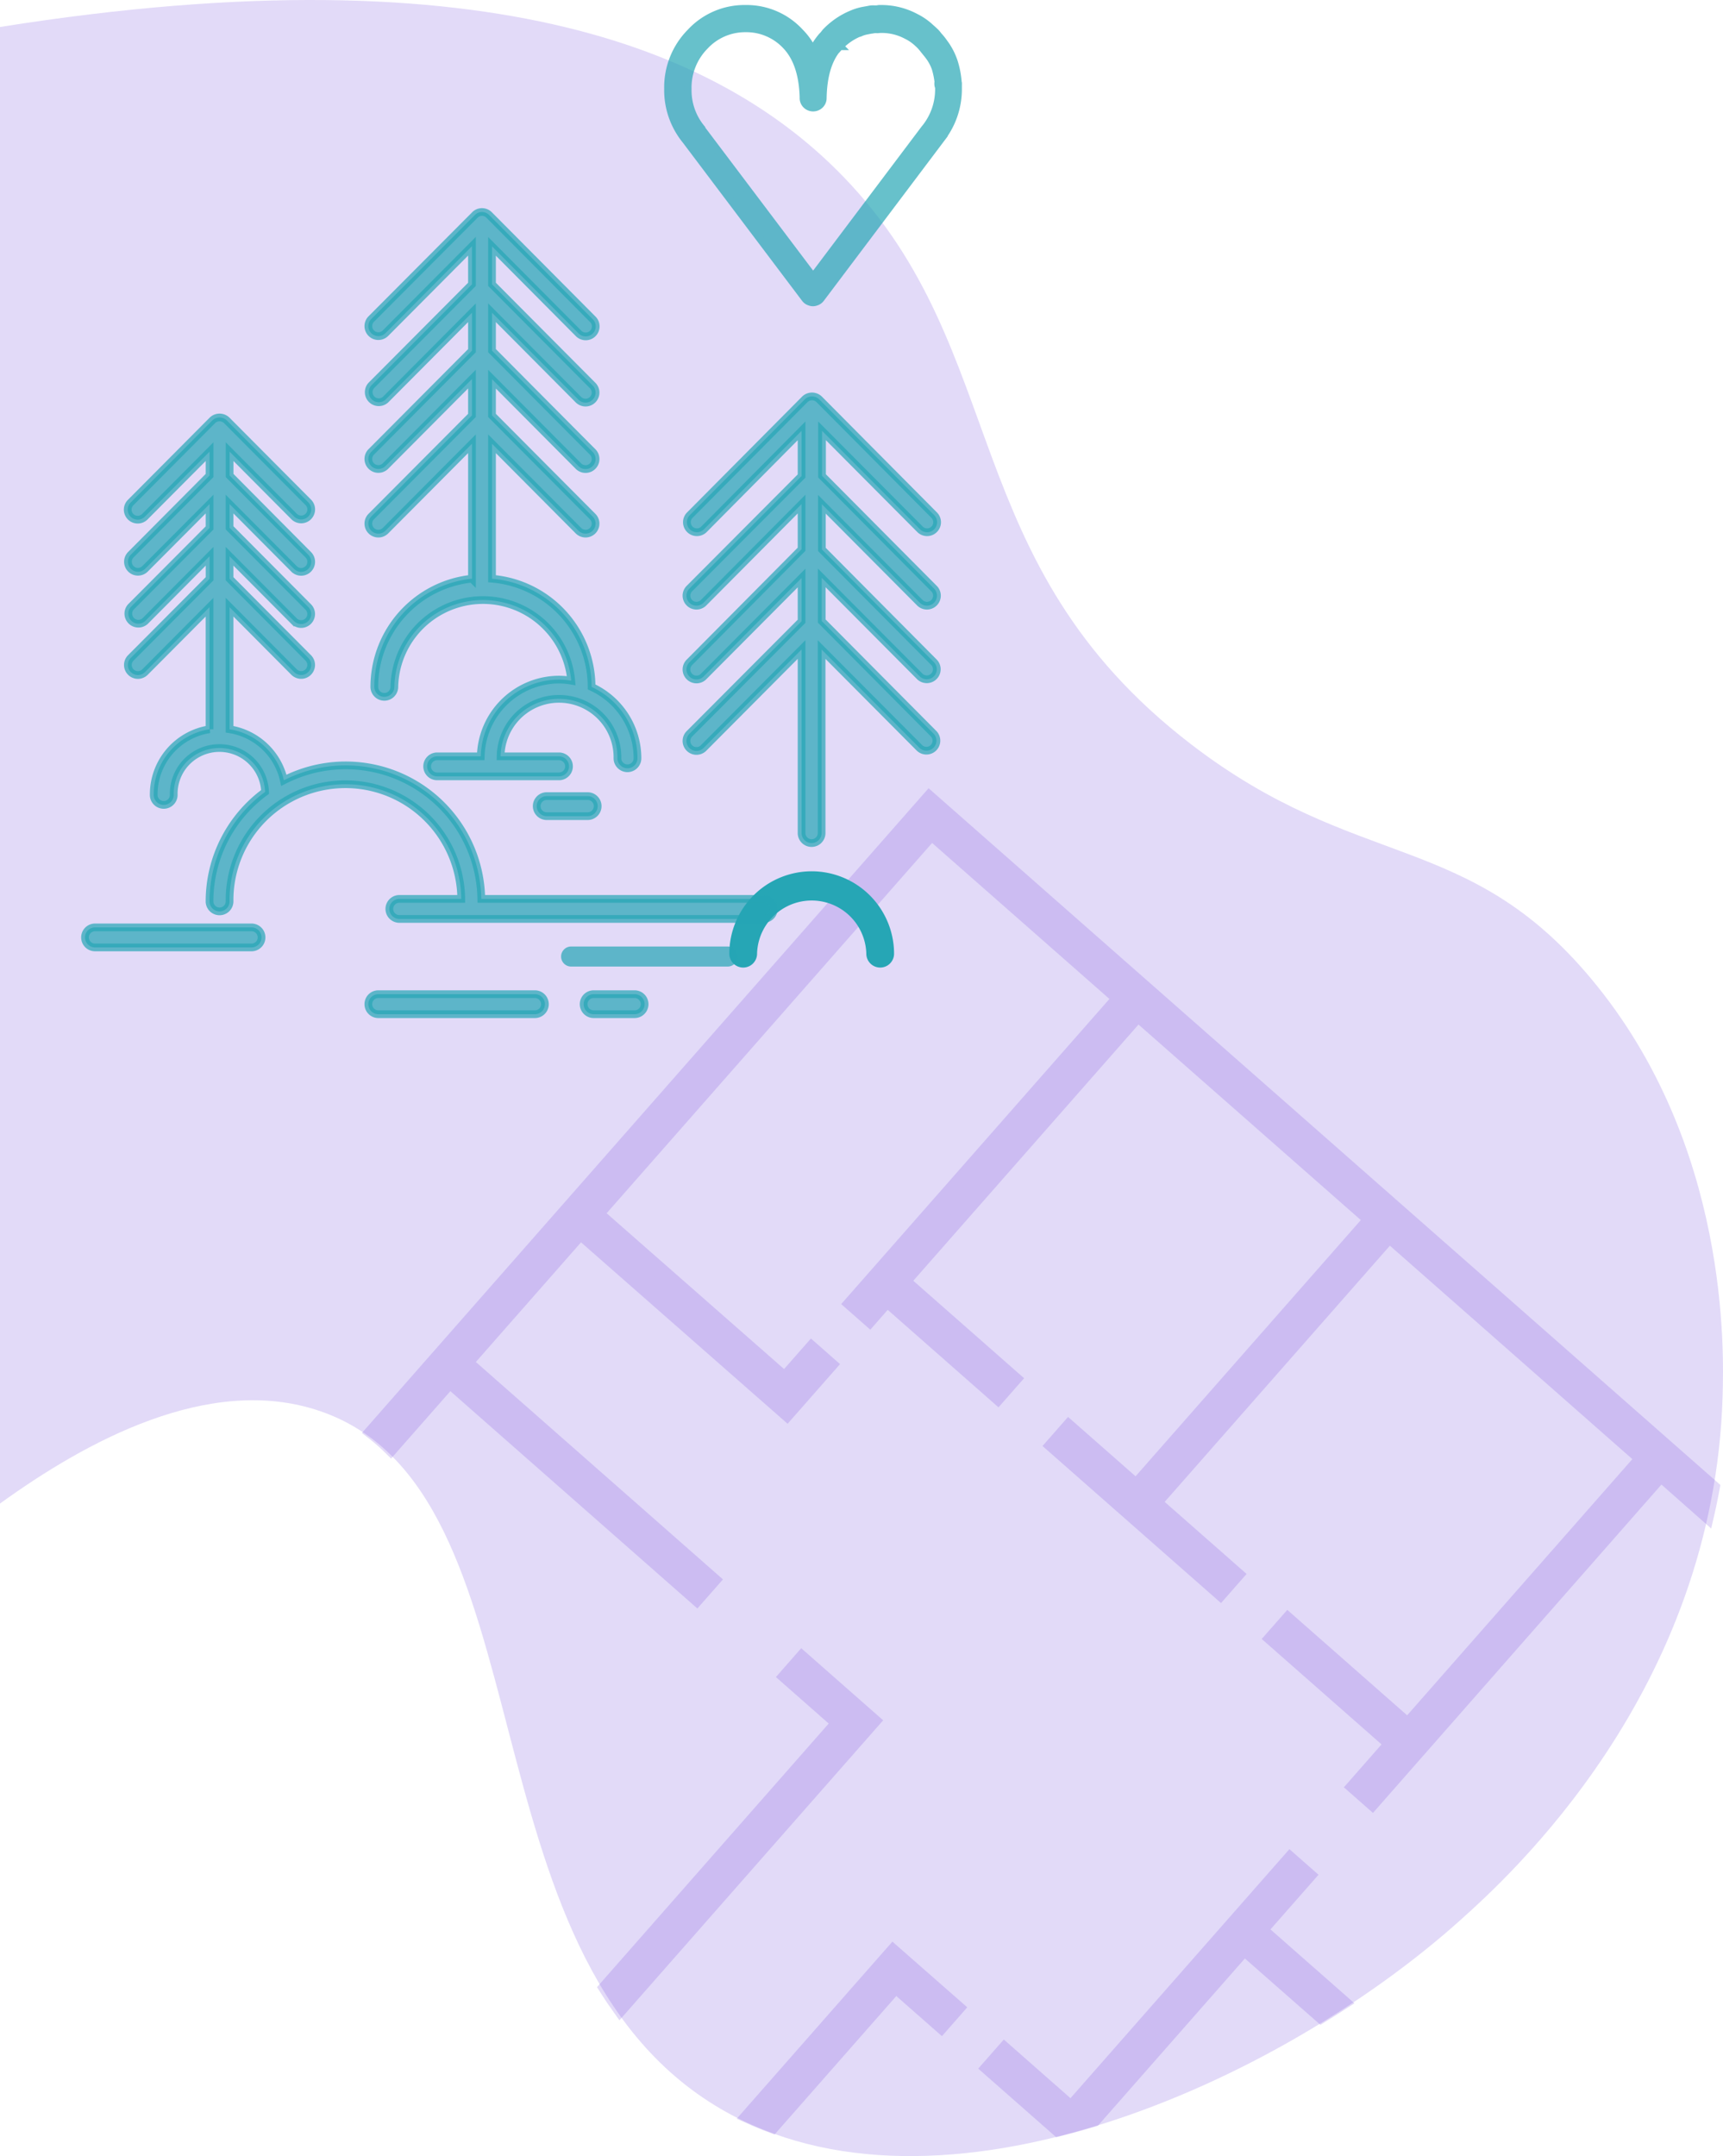 <svg xmlns="http://www.w3.org/2000/svg" viewBox="0 0 447.1 559.27"><defs><style>.cls-1,.cls-5{fill:#7147dd;}.cls-1,.cls-4{opacity:0.2;}.cls-2,.cls-7,.cls-8{opacity:0.7;}.cls-3,.cls-7,.cls-8{fill:#26a6b5;}.cls-3,.cls-7{stroke:#26a6b5;stroke-width:2px;}.cls-3,.cls-6,.cls-7{stroke-miterlimit:10;}.cls-6{fill:none;stroke:#7147dd;stroke-width:4px;}</style></defs><title>mop</title><g id="Layer_2" data-name="Layer 2"><g id="Layer_1-2" data-name="Layer 1"><path class="cls-1" d="M.25,9.25c129.37-20.55,188.79,7.67,219,39,43.75,45.37,28.85,100,90,147,43.15,33.17,71.68,22.2,104,61,35.84,43,34.32,96.81,34,108-2.18,76.9-55.81,125.05-68,136-47.33,42.49-135.55,82-192,49-68.7-40.19-43.32-160.32-104-181-28.69-9.78-60.86,8-83,24" transform="translate(-0.25 -2.25)"/><g class="cls-2"><g id="a"><path class="cls-3" d="M243.75,11.55a7.78,7.78,0,0,0-.75-.9c-.42-.41-.83-.79-1.25-1.15a16.3,16.3,0,0,0-3.95-2.75l0,0a18.84,18.84,0,0,0-9-2.2h-.45l-.6.1h-.45a9.25,9.25,0,0,0-1,0l-.6.1h.05l-1.65.3a14.3,14.3,0,0,0-2.85.9,19.87,19.87,0,0,0-6.75,4.65v0l-.55.7c-.19.19-.39.41-.6.65h0a17.71,17.71,0,0,0-2.2,3.4,17.12,17.12,0,0,0-3.3-4.7h0a18.81,18.81,0,0,0-14.15-6.1,19.08,19.08,0,0,0-14.25,6.1h0a20.24,20.24,0,0,0-5.85,14.65,20.52,20.52,0,0,0,4.6,13.3l31,41.1a2.37,2.37,0,0,0,1.25.85,2.15,2.15,0,0,0,1.5,0,2.37,2.37,0,0,0,1.25-.85l31-41.15-.05,0a20.77,20.77,0,0,0,4.7-13.3V24.3a4.16,4.16,0,0,0,0-.5.84.84,0,0,0-.05-.2,23.26,23.26,0,0,0-1-5.25l-.05-.05v-.1a17.37,17.37,0,0,0-2.4-4.65l.05.1a15,15,0,0,0-1.65-2.1M243,19.9a20.13,20.13,0,0,1,.75,3.6,2.32,2.32,0,0,0,.15,1.4v.45a15.93,15.93,0,0,1-3.6,10.2l-.05.05-29,38.5L182.2,35.6a.31.31,0,0,1,0-.1,15.5,15.5,0,0,1-3.5-10.15A15.38,15.38,0,0,1,183.1,14.2v0A14.3,14.3,0,0,1,193.75,9.6a14.09,14.09,0,0,1,10.55,4.55v0q4.17,4.44,4.45,13.2v.3a2.43,2.43,0,0,0,.7,1.75,2.53,2.53,0,0,0,3.55.05,2.4,2.4,0,0,0,.75-1.75V27.7q.15-8.16,3.5-12.5l.05,0a3.27,3.27,0,0,0,.3-.35,1,1,0,0,0,.25-.3l.25-.3.05,0a15.08,15.08,0,0,1,5-3.45.33.33,0,0,0,.15,0,7.84,7.84,0,0,1,1.85-.6l1.3-.25a.09.09,0,0,0,.1,0l.6-.1a.17.17,0,0,0,.1,0h.55a.7.7,0,0,0,.25,0l.65-.05h.1a13.74,13.74,0,0,1,6.7,1.6.23.23,0,0,1,.1.05,11.62,11.62,0,0,1,2.8,1.95c.35.31.7.64,1,1a2.5,2.5,0,0,1,.35.4c.11.16.21.29.3.4a9,9,0,0,1,1.15,1.4.17.17,0,0,1,.05.1A11.91,11.91,0,0,1,243,19.9Z" transform="translate(-0.25 -2.25)"/></g></g><g class="cls-4"><path class="cls-5" d="M241.39,209.53,444.5,388.13q-.64,3.47-1.41,6.82L431.2,384.5l-74.86,85.13-4.55-4,9.78-11.13-31.1-27.35,4-4.54L365.57,450l61.08-69.47-65.92-58-4.54-4L295.5,265.18l-61.08,69.46,28.75,25.28-4,4.55-28.75-25.29-4.52,5.15-4.55-4L291,261.18l-49-43.1-87.1,99-4,4.54-29.93,34-4,4.55-15.29,17.38a52.19,52.19,0,0,0-4.57-4Z" transform="translate(-0.25 -2.25)"/><polygon class="cls-5" points="360.48 320.29 299.4 389.75 320.66 408.44 316.66 412.99 273.34 374.89 277.33 370.35 294.85 385.75 355.94 316.29 360.48 320.29"/><path class="cls-5" d="M327.1,502.89l21.31,18.74q-2.64,1.7-5.34,3.36l-20-17.56L284,551.89q-4.58,1.38-9.15,2.53l-17.95-15.78,4-4.55,17.3,15.22L335,484.71l4.55,4Z" transform="translate(-0.25 -2.25)"/><path class="cls-5" d="M248.41,523.1l-3.93,4.48-11.84-10.41-32,36.38c-2-.74-4-1.55-5.92-2.44L232,508.7Z" transform="translate(-0.25 -2.25)"/><path class="cls-5" d="M226.6,448.65l-65.46,74.43c-1.21-1.69-2.37-3.43-3.49-5.2l60.46-68.75-13.7-12.06,3.93-4.48Z" transform="translate(-0.25 -2.25)"/><polygon class="cls-5" points="215.16 354.01 204.19 366.48 150.59 319.42 154.59 314.88 203.64 357.93 210.61 350.01 215.16 354.01"/><rect class="cls-5" x="147.95" y="343.48" width="6.05" height="85.39" transform="translate(-238.99 242.34) rotate(-48.68)"/><path class="cls-6" d="M360.73,322.54l65.92,58L365.57,450l-31.1-27.35-4,4.54,31.1,27.35-9.78,11.13,4.55,4L431.2,384.5,443.09,395q.77-3.36,1.41-6.82L241.39,209.53,97.06,373.67a52.19,52.19,0,0,1,4.57,4l15.29-17.38" transform="translate(-0.25 -2.25)"/><polyline class="cls-6" points="154.59 314.88 241.69 215.83 290.71 258.93 221.1 338.08 225.65 342.08 230.17 336.93 258.92 362.22 262.92 357.67 234.17 332.39 295.25 262.93 355.94 316.29"/><line class="cls-6" x1="120.66" y1="353.46" x2="150.59" y2="319.42"/><path class="cls-6" d="M348.41,521.63,327.1,502.89l12.47-14.18-4.55-4-56.81,64.6-17.3-15.22-4,4.55,17.95,15.78q4.58-1.15,9.15-2.53l39.09-44.46,20,17.56Q345.77,523.33,348.41,521.63Z" transform="translate(-0.25 -2.25)"/><path class="cls-6" d="M200.65,553.55l32-36.38,11.84,10.41,3.93-4.48L232,508.7l-37.3,42.41C196.67,552,198.65,552.81,200.65,553.55Z" transform="translate(-0.25 -2.25)"/><polygon class="cls-6" points="150.59 319.42 204.19 366.48 215.16 354.01 210.61 350.01 203.64 357.93 154.59 314.88 150.59 319.42"/><polygon class="cls-6" points="355.94 316.29 294.85 385.75 277.33 370.35 273.34 374.89 316.66 412.99 320.66 408.44 299.4 389.75 360.48 320.29 355.94 316.29"/><path class="cls-6" d="M161.14,523.08l65.46-74.43-18.26-16.06-3.93,4.48,13.7,12.06-60.46,68.75C158.77,519.65,159.93,521.39,161.14,523.08Z" transform="translate(-0.25 -2.25)"/><rect class="cls-6" x="147.95" y="343.48" width="6.05" height="85.39" transform="translate(-238.97 242.27) rotate(-48.67)"/></g><path class="cls-3" d="M210.88,229.25a20.4,20.4,0,0,0-20.38,20.37,2.6,2.6,0,1,0,5.2,0,15.18,15.18,0,0,1,30.35,0,2.6,2.6,0,1,0,5.2,0A20.4,20.4,0,0,0,210.88,229.25Z" transform="translate(-0.25 -2.25)"/><path class="cls-7" d="M34.19,172.9a2.6,2.6,0,0,0,3.69,3.67l16.74-16.82v31.66a17.09,17.09,0,0,0-14.48,16.86,2.6,2.6,0,1,0,5.19,0,11.86,11.86,0,0,1,23.71-.6,35.2,35.2,0,0,0-14.42,28.38,2.6,2.6,0,0,0,5.2,0,30.06,30.06,0,0,1,60.12-.64H103.88a2.6,2.6,0,1,0,0,5.2h94.56a2.6,2.6,0,1,0,0-5.2h-73.3a35.19,35.19,0,0,0-51.23-30.76,17.13,17.13,0,0,0-14.09-13.24V159.74l16.73,16.82a2.61,2.61,0,0,0,1.85.77,2.56,2.56,0,0,0,1.83-.76,2.6,2.6,0,0,0,0-3.68L59.82,152.37v-5.83l16.74,16.82a2.6,2.6,0,0,0,3.67,0,2.6,2.6,0,0,0,0-3.68L59.82,139.16V133l16.74,16.82a2.58,2.58,0,0,0,1.84.76,2.6,2.6,0,0,0,1.85-4.43L59.83,125.59V119.4l16.73,16.82a2.6,2.6,0,0,0,3.69-3.67L59.07,111.27a2.68,2.68,0,0,0-3.69,0L34.21,132.55a2.6,2.6,0,1,0,3.68,3.67L54.63,119.4v6.19L34.21,146.12a2.6,2.6,0,1,0,3.69,3.67L54.63,133v6.19L34.21,159.68a2.61,2.61,0,0,0,3.69,3.68l16.74-16.82v5.83Z" transform="translate(-0.25 -2.25)"/><path class="cls-7" d="M179.2,192.54a2.6,2.6,0,1,0,3.68,3.67l25.37-25.49v47.61a2.6,2.6,0,0,0,5.2,0v-47.6l25.36,25.48a2.61,2.61,0,0,0,3.67,0,2.6,2.6,0,0,0,0-3.68l-29-29.19V152.14l25.36,25.48a2.6,2.6,0,1,0,3.68-3.67l-29-29.19V133.05l25.36,25.48a2.6,2.6,0,1,0,3.68-3.67l-29-29.18V114l25.36,25.48a2.6,2.6,0,1,0,3.68-3.67l-29.8-30a2.68,2.68,0,0,0-3.69,0l-29.8,30a2.6,2.6,0,1,0,3.68,3.67L208.25,114v11.72L179.2,154.86a2.6,2.6,0,1,0,3.68,3.67L208.25,133v11.72L179.2,174a2.6,2.6,0,1,0,3.68,3.67l25.37-25.49v11.22Z" transform="translate(-0.25 -2.25)"/><path class="cls-7" d="M96.59,136.23a2.6,2.6,0,0,0,3.69,3.67l22.44-22.55v35a28.24,28.24,0,0,0-25.34,28.05,2.6,2.6,0,1,0,5.2,0,23,23,0,0,1,45.9-1.59,19.68,19.68,0,0,0-3.18-.28A20.38,20.38,0,0,0,125,198.43H113.69a2.6,2.6,0,1,0,0,5.2H145.3a2.6,2.6,0,0,0,0-5.2H130.15a15.16,15.16,0,0,1,30.32.5,2.6,2.6,0,0,0,5.2,0,20.38,20.38,0,0,0-11.91-18.5,28.19,28.19,0,0,0-25.84-28.07v-35l22.44,22.55a2.61,2.61,0,0,0,3.67,0,2.6,2.6,0,0,0,0-3.68L127.92,110v-9.4l22.43,22.55a2.6,2.6,0,1,0,3.69-3.67L127.92,93.21V83.37l22.43,22.55a2.6,2.6,0,0,0,1.85.76,2.56,2.56,0,0,0,1.83-.76,2.6,2.6,0,0,0,0-3.68L127.92,76V66.15L150.35,88.7A2.6,2.6,0,1,0,154,85L127.16,58h0a2.61,2.61,0,0,0-1.84-.76,2.67,2.67,0,0,0-1,.2,2.48,2.48,0,0,0-.83.56h0L96.59,85a2.6,2.6,0,0,0,3.69,3.67l22.44-22.55V76L96.59,102.24a2.61,2.61,0,0,0,3.69,3.68l22.44-22.55v9.84L96.59,119.46a2.6,2.6,0,0,0,3.69,3.67l22.44-22.55V110Z" transform="translate(-0.25 -2.25)"/><path class="cls-7" d="M98.43,265.32h40.62a2.6,2.6,0,0,0,0-5.2H98.43a2.6,2.6,0,0,0,0,5.2Z" transform="translate(-0.25 -2.25)"/><path class="cls-8" d="M191.66,250.36a2.6,2.6,0,0,0-2.6-2.6H148.45a2.6,2.6,0,0,0,0,5.2h40.61A2.59,2.59,0,0,0,191.66,250.36Z" transform="translate(-0.25 -2.25)"/><path class="cls-7" d="M24.91,248H65.52a2.6,2.6,0,0,0,0-5.2H24.91a2.6,2.6,0,1,0,0,5.2Z" transform="translate(-0.25 -2.25)"/><path class="cls-7" d="M154.3,260.12a2.6,2.6,0,0,0,0,5.2h10.62a2.6,2.6,0,0,0,0-5.2Z" transform="translate(-0.25 -2.25)"/><path class="cls-7" d="M142.12,208.75a2.6,2.6,0,1,0,0,5.2h10.62a2.6,2.6,0,1,0,0-5.2Z" transform="translate(-0.25 -2.25)"/></g></g></svg>